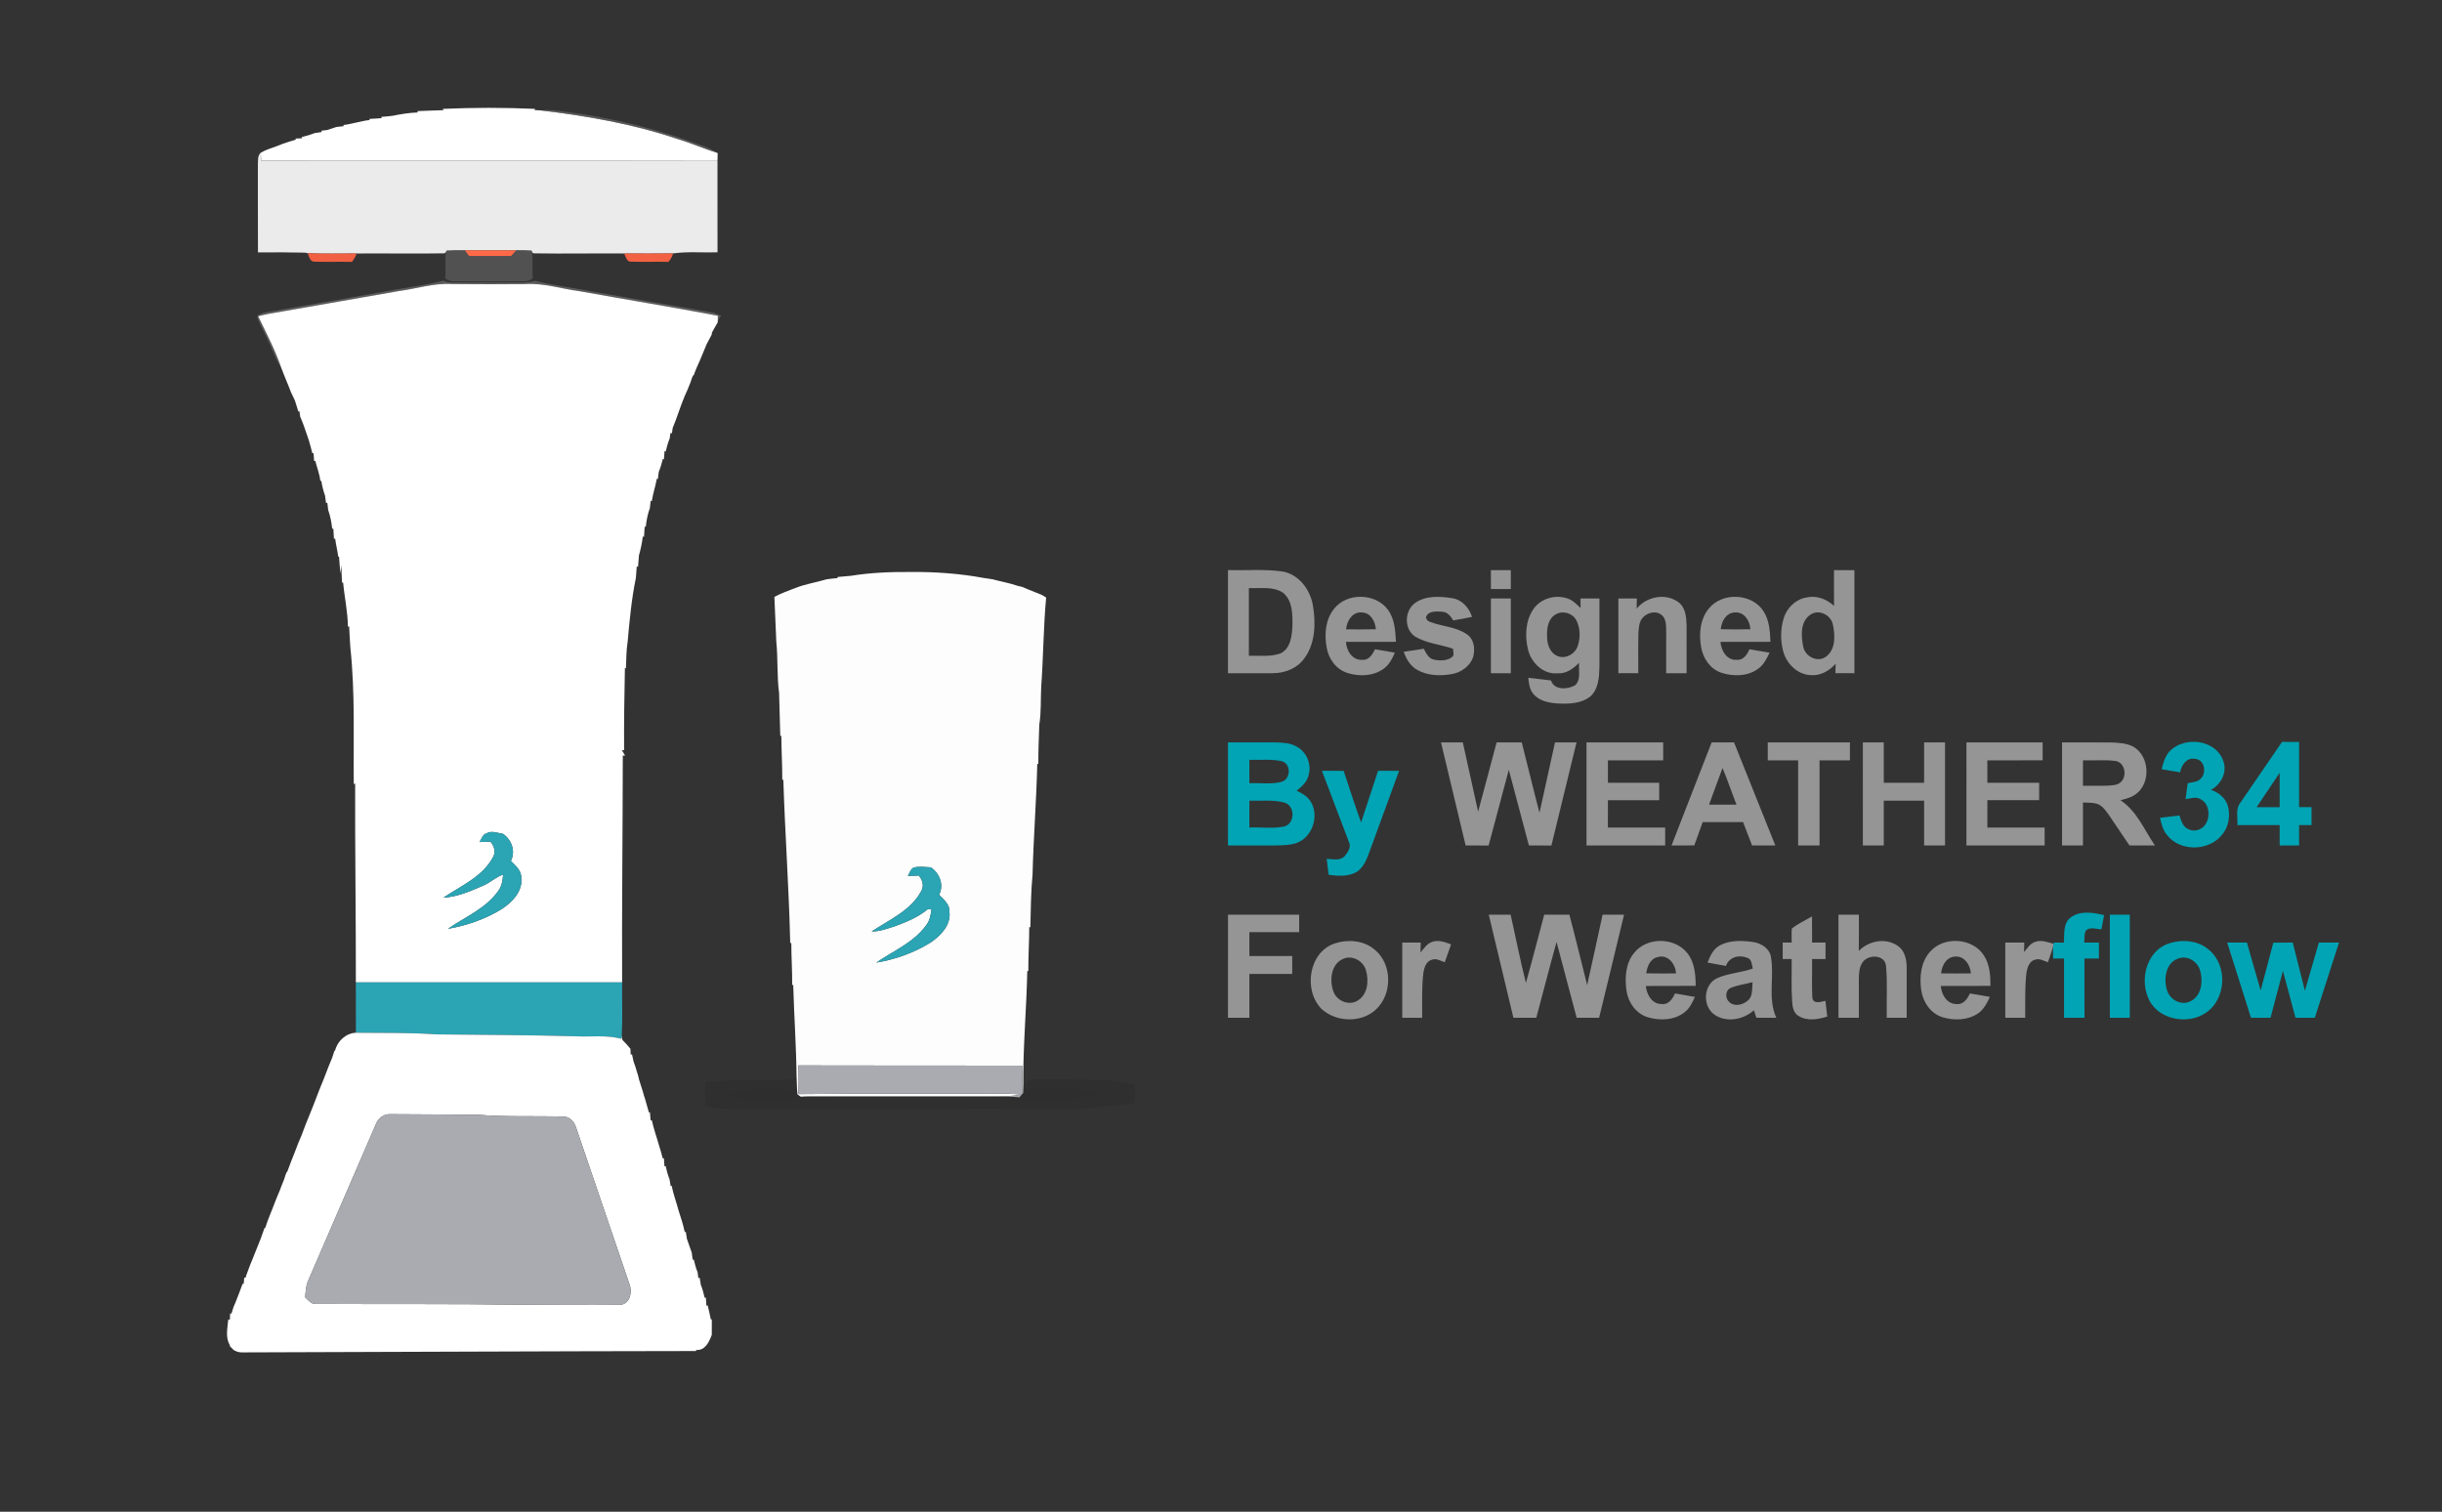 <?xml version="1.0" encoding="UTF-8" ?>
<!DOCTYPE svg PUBLIC "-//W3C//DTD SVG 1.1//EN" "http://www.w3.org/Graphics/SVG/1.1/DTD/svg11.dtd">
<svg id="weather34 weatherflow" width="1226pt" height="759pt" viewBox="0 0 1226 759" version="1.1" xmlns="http://www.w3.org/2000/svg">
<rect x="0" y="0" width="1226" height="759" fill="#333333" stroke="none"/>
<path fill="#ffffff" opacity="1.00" d=" M 209.60 55.78 C 213.97 55.69 218.33 55.38 222.70 55.31 L 222.31 54.66 C 237.76 53.98 253.23 53.97 268.67 54.67 L 268.30 55.25 C 269.14 55.30 270.81 55.40 271.64 55.45 C 294.79 58.22 317.89 62.25 340.02 69.73 C 346.90 71.76 353.45 74.72 360.30 76.83 C 360.26 78.14 360.23 79.46 360.21 80.79 C 283.85 80.62 207.48 80.83 131.12 80.68 C 131.04 79.34 130.97 78.01 130.92 76.67 C 133.50 75.18 136.38 74.31 139.17 73.30 C 140.17 72.91 141.18 72.52 142.19 72.11 C 144.25 71.36 146.36 70.79 148.46 70.15 L 148.43 69.55 C 149.21 69.53 150.78 69.47 151.56 69.45 L 151.44 68.83 C 153.65 68.29 155.84 67.67 157.95 66.82 C 159.15 66.63 160.35 66.45 161.56 66.29 L 161.31 65.62 C 162.03 65.54 163.46 65.38 164.18 65.30 C 165.73 64.76 167.30 64.29 168.85 63.76 C 170.08 63.61 171.31 63.48 172.55 63.35 L 172.40 62.77 C 176.84 62.26 181.08 60.76 185.52 60.27 L 185.48 59.71 C 187.54 59.60 189.58 59.44 191.64 59.33 L 191.38 58.69 C 193.29 58.55 195.21 58.38 197.12 58.14 C 201.27 57.26 205.49 56.62 209.74 56.46 L 209.60 55.78 Z" />
<path fill="#7f7f7f" opacity="0.50" d=" M 271.64 55.45 C 275.77 54.92 279.90 55.47 283.97 56.13 C 308.04 59.19 331.72 65.18 354.39 73.80 C 356.45 74.61 358.46 75.58 360.30 76.83 C 353.45 74.72 346.90 71.76 340.02 69.73 C 317.89 62.25 294.79 58.22 271.64 55.45 Z" />
<path fill="#ebebeb" opacity="1.00" d=" M 129.47 82.97 C 129.60 80.82 129.15 78.29 130.92 76.67 C 130.97 78.01 131.04 79.34 131.12 80.68 C 207.48 80.83 283.85 80.62 360.21 80.79 C 360.25 96.08 360.22 111.38 360.22 126.68 C 352.78 126.91 345.26 126.22 337.88 127.23 L 337.87 127.23 C 329.70 127.32 321.52 127.32 313.34 127.26 C 298.19 127.14 283.03 127.46 267.88 127.19 L 267.19 126.74 L 266.82 125.88 C 264.29 125.75 261.76 125.71 259.22 125.71 C 250.61 125.75 242.00 125.75 233.38 125.72 C 230.31 125.70 227.24 125.72 224.18 125.89 L 223.81 126.74 L 223.12 127.19 C 208.43 127.45 193.73 127.14 179.04 127.27 C 170.85 127.23 162.65 127.51 154.48 127.13 C 154.13 127.06 153.45 126.92 153.11 126.85 C 145.24 126.68 137.37 126.65 129.51 126.73 C 129.44 112.14 129.50 97.56 129.47 82.97 Z" />
<path fill="#515151" opacity="1.00" d=" M 224.18 125.89 C 227.24 125.72 230.31 125.70 233.38 125.72 C 234.09 126.64 234.79 127.58 235.50 128.51 C 242.53 128.56 249.56 128.56 256.60 128.52 C 257.47 127.58 258.34 126.65 259.22 125.71 C 261.76 125.71 264.29 125.75 266.82 125.88 L 267.19 126.74 C 267.65 131.08 267.13 135.46 267.50 139.81 C 266.15 140.65 264.68 141.39 263.04 141.25 C 251.35 141.34 239.65 141.28 227.96 141.26 C 226.31 141.40 224.85 140.66 223.51 139.81 C 223.89 135.46 223.37 131.08 223.81 126.74 L 224.18 125.89 Z" />
<path fill="#ff6948" opacity="1.00" d=" M 233.38 125.72 C 242.00 125.75 250.61 125.75 259.22 125.71 C 258.34 126.65 257.47 127.58 256.60 128.52 C 249.56 128.56 242.53 128.56 235.50 128.51 C 234.79 127.58 234.09 126.64 233.38 125.72 Z" />
<path fill="#f16042" opacity="1.00" d=" M 154.48 127.13 C 162.65 127.51 170.85 127.23 179.04 127.27 C 178.54 128.82 177.70 130.21 176.70 131.49 C 170.44 131.33 164.19 131.58 157.94 131.39 C 155.61 131.51 155.17 128.76 154.48 127.13 Z" />
<path fill="#f26142" opacity="1.00" d=" M 313.34 127.26 C 321.52 127.32 329.70 127.32 337.87 127.23 C 337.60 128.88 336.64 130.23 335.61 131.49 C 329.35 131.32 323.09 131.59 316.83 131.38 C 314.53 131.55 314.21 128.77 313.34 127.26 Z" />
<path fill="#848484" opacity="0.52" d=" M 199.94 145.19 C 207.48 143.87 215.09 142.82 222.53 140.97 C 223.97 141.45 225.43 141.91 226.98 141.84 C 236.65 141.86 246.33 141.79 256.00 141.83 C 260.15 141.80 264.39 142.22 268.43 141.03 C 278.56 143.42 288.92 144.67 299.12 146.68 C 318.69 150.08 338.25 153.58 357.83 156.92 C 359.30 157.30 360.67 157.98 362.07 158.58 C 361.24 159.46 360.67 160.47 360.35 161.63 C 360.36 160.85 360.38 159.30 360.39 158.53 C 337.25 154.15 313.99 150.36 290.81 146.18 C 281.87 145.02 273.11 142.08 264.02 142.62 C 251.67 142.73 239.32 142.74 226.97 142.61 C 217.88 142.02 209.13 144.98 200.20 146.14 C 180.74 149.61 161.24 152.90 141.77 156.37 C 137.68 156.98 133.61 157.72 129.61 158.78 C 133.73 167.38 138.25 175.85 141.31 184.92 C 138.84 181.39 137.56 177.26 135.72 173.41 C 133.71 168.82 131.28 164.42 129.30 159.82 C 128.70 157.83 131.28 157.48 132.62 156.96 C 155.06 153.02 177.52 149.22 199.94 145.19 Z" />
<path fill="#ffffff" opacity="1.00" d=" M 200.20 146.14 C 209.13 144.98 217.88 142.02 226.97 142.61 C 239.32 142.74 251.67 142.73 264.02 142.62 C 273.11 142.08 281.87 145.02 290.81 146.18 C 313.99 150.36 337.25 154.15 360.39 158.53 C 360.38 159.30 360.36 160.85 360.35 161.63 L 360.34 161.84 C 359.30 163.52 358.40 165.27 357.42 166.99 C 357.40 167.24 357.34 167.74 357.31 167.99 C 356.42 169.60 355.63 171.27 354.74 172.88 C 353.65 175.65 352.43 178.36 351.31 181.12 C 350.21 183.52 349.13 185.94 348.27 188.45 L 347.95 188.49 C 347.43 189.60 347.01 190.75 346.68 191.93 C 345.79 194.30 344.77 196.63 343.71 198.94 C 341.50 204.16 339.94 209.63 337.72 214.85 C 337.63 215.51 337.44 216.84 337.34 217.51 L 336.57 217.45 C 336.48 218.13 336.30 219.48 336.21 220.16 C 335.34 222.25 334.74 224.43 334.22 226.64 L 333.64 226.44 C 333.53 227.79 333.42 229.15 333.33 230.51 L 332.76 230.50 C 332.22 232.67 331.60 234.82 330.73 236.89 C 330.56 238.09 330.41 239.30 330.28 240.52 L 329.75 240.36 C 329.10 244.16 327.80 247.80 327.24 251.62 L 326.68 251.43 C 326.55 252.66 326.41 253.89 326.26 255.11 C 325.15 258.11 324.56 261.27 324.21 264.45 L 323.65 264.44 C 323.55 266.14 323.42 267.84 323.33 269.55 L 322.71 269.35 C 322.37 272.57 321.65 275.74 320.78 278.85 C 320.60 280.76 320.44 282.68 320.33 284.59 L 319.68 284.37 C 319.57 286.30 319.42 288.23 319.25 290.16 C 317.07 300.67 316.08 311.41 315.12 322.09 C 314.40 326.50 314.47 330.99 314.25 335.45 L 313.73 335.50 C 313.43 349.22 313.25 362.93 313.33 376.65 L 312.22 376.62 C 312.62 377.31 313.41 378.71 313.81 379.40 L 312.67 379.34 C 312.64 417.31 312.17 455.28 312.33 493.25 C 267.77 493.27 223.21 493.25 178.66 493.26 C 178.70 459.95 178.20 426.64 178.30 393.34 L 177.61 393.74 C 177.38 370.85 178.34 347.87 175.89 325.09 C 175.61 321.55 175.49 318.01 175.29 314.47 L 174.66 314.63 C 174.60 307.18 172.93 299.88 172.27 292.48 L 171.72 292.53 C 171.55 289.55 171.40 286.57 171.45 283.59 C 171.27 285.03 171.11 286.46 170.93 287.91 C 170.64 285.12 170.39 282.33 170.23 279.54 L 169.81 279.44 C 169.44 276.40 168.62 273.44 168.27 270.40 L 167.66 270.54 C 167.57 268.85 167.45 267.16 167.36 265.47 C 167.22 265.46 166.92 265.44 166.78 265.43 C 166.42 262.25 165.85 259.08 164.76 256.07 C 164.60 254.84 164.46 253.61 164.34 252.38 L 163.68 252.57 C 163.53 251.34 163.37 250.11 163.20 248.89 C 162.32 246.44 161.70 243.90 161.29 241.33 L 160.82 241.54 C 160.50 238.06 159.14 234.83 158.31 231.46 L 157.70 231.44 C 157.60 230.10 157.50 228.75 157.41 227.42 L 156.82 227.62 C 156.28 225.42 155.68 223.25 155.06 221.08 C 154.27 218.76 153.49 216.43 152.66 214.13 C 152.04 212.46 151.43 210.78 150.70 209.15 C 150.60 208.49 150.42 207.15 150.33 206.48 L 149.79 206.62 C 149.23 204.76 148.62 202.92 148.05 201.06 C 147.39 199.67 146.70 198.29 146.06 196.88 C 145.32 194.96 144.60 193.03 143.77 191.14 C 142.97 189.06 142.04 187.02 141.31 184.92 C 138.25 175.85 133.73 167.38 129.61 158.78 C 133.61 157.72 137.68 156.98 141.77 156.37 C 161.24 152.90 180.74 149.61 200.20 146.14 M 244.40 418.33 C 242.33 418.90 241.74 421.10 240.79 422.76 C 242.62 422.72 244.45 422.67 246.28 422.60 C 248.18 424.90 249.10 427.90 247.38 430.63 C 242.04 440.32 231.37 444.79 222.62 450.69 C 229.59 450.33 236.13 447.45 242.45 444.70 C 246.07 443.26 248.86 440.30 252.59 439.13 C 252.40 442.17 251.81 445.34 249.83 447.76 C 243.52 456.35 233.38 460.45 224.88 466.33 C 234.49 464.71 243.87 461.39 252.17 456.25 C 257.21 452.81 262.47 447.54 261.69 440.89 C 261.95 437.15 258.83 434.66 256.49 432.26 C 258.94 427.37 256.90 421.62 252.52 418.65 C 249.86 418.28 246.98 416.93 244.40 418.33 Z" />
<path fill="#959595" opacity="1.00" d=" M 616.50 286.24 C 625.46 286.46 634.48 285.71 643.40 286.86 C 651.82 288.02 657.72 295.85 659.12 303.84 C 660.64 312.84 660.45 323.07 654.75 330.67 C 651.20 335.62 644.99 337.99 639.04 338.00 C 631.52 338.03 624.01 337.98 616.50 338.00 C 616.50 320.75 616.50 303.49 616.50 286.24 M 627.00 295.24 C 626.99 306.58 627.00 317.91 627.00 329.24 C 632.30 329.06 637.86 329.92 642.94 328.03 C 648.02 325.53 648.64 319.10 648.86 314.10 C 648.94 308.45 648.97 301.66 644.25 297.68 C 639.24 294.22 632.72 295.57 627.00 295.24 Z" />
<path fill="#959595" opacity="1.00" d=" M 748.50 286.25 C 751.83 286.25 755.16 286.25 758.50 286.25 C 758.49 289.41 758.49 292.58 758.50 295.75 C 755.16 295.75 751.83 295.75 748.50 295.75 C 748.50 292.58 748.50 289.41 748.50 286.25 Z" />
<path fill="#959595" opacity="1.00" d=" M 920.75 286.25 C 924.16 286.25 927.58 286.25 931.00 286.25 C 931.00 303.50 931.00 320.75 931.00 338.00 C 927.82 338.00 924.64 338.00 921.47 337.99 C 921.49 336.40 921.52 334.82 921.59 333.23 C 918.45 336.83 913.87 339.42 908.98 338.97 C 902.52 338.67 897.13 333.44 895.37 327.43 C 893.79 321.88 893.85 315.87 895.51 310.35 C 897.09 305.18 901.55 300.87 906.95 299.97 C 912.00 298.82 917.08 300.79 920.78 304.22 C 920.72 298.23 920.76 292.24 920.75 286.25 M 909.34 308.34 C 903.69 311.69 904.18 319.33 905.35 324.89 C 906.39 329.66 912.42 332.75 916.62 329.78 C 921.60 326.23 921.40 319.13 920.23 313.77 C 919.41 309.01 913.66 305.84 909.34 308.34 Z" />
<path fill="#fdfdfd" opacity="1.00" d=" M 427.09 289.11 C 436.96 287.52 446.99 287.10 456.99 287.18 C 469.36 287.06 481.77 287.94 493.94 290.19 C 495.33 290.40 496.74 290.60 498.15 290.81 C 502.38 291.96 506.74 292.68 510.90 294.13 C 511.47 294.26 512.60 294.53 513.16 294.66 C 514.16 295.09 515.17 295.52 516.19 295.93 C 518.49 296.82 520.77 297.74 523.05 298.69 C 523.59 299.01 524.68 299.67 525.22 300.00 C 523.83 314.94 523.82 329.99 522.73 344.97 C 522.40 351.25 522.80 357.60 521.77 363.83 C 521.55 370.39 521.27 376.95 521.29 383.52 L 520.76 383.54 C 520.32 402.13 518.85 420.68 518.38 439.28 C 517.53 448.00 517.53 456.76 517.29 465.51 L 516.73 465.50 C 516.73 472.85 516.22 480.18 516.28 487.52 L 515.75 487.51 C 515.34 506.66 513.57 525.77 513.72 544.94 C 513.70 546.23 513.66 547.52 513.60 548.81 L 513.21 549.29 C 513.32 544.53 513.28 539.77 513.17 535.02 C 475.68 534.96 438.20 535.06 400.72 534.93 C 400.60 539.72 400.60 544.52 400.87 549.32 C 430.25 549.02 459.64 549.18 489.03 549.12 C 496.90 549.28 504.80 548.76 512.65 549.54 C 508.16 550.51 503.58 550.42 499.03 550.29 C 472.01 550.30 445.00 550.29 417.99 550.28 C 412.70 550.20 407.41 550.19 402.14 550.62 L 402.02 550.63 L 400.38 549.49 C 400.06 546.70 400.06 543.89 399.93 541.09 C 399.76 525.55 398.66 510.06 398.24 494.53 L 397.71 494.54 C 397.78 487.51 397.28 480.50 397.28 473.48 L 396.73 473.45 C 396.10 446.11 394.13 418.83 393.27 391.49 L 392.74 391.49 C 392.78 384.14 392.31 376.81 392.27 369.47 L 391.74 369.49 C 391.58 362.28 391.36 355.08 391.14 347.88 C 389.99 339.29 390.62 330.57 389.73 321.96 C 389.48 314.52 389.04 307.10 388.78 299.67 C 392.08 297.93 395.59 296.64 399.07 295.31 C 404.19 293.24 409.69 292.45 414.96 290.86 C 416.79 290.60 418.63 290.40 420.48 290.24 L 420.49 289.69 C 422.69 289.54 424.89 289.35 427.09 289.11 M 458.79 435.56 C 457.11 436.32 456.70 438.32 455.78 439.75 C 457.61 439.72 459.45 439.66 461.29 439.60 C 463.17 441.89 464.11 444.86 462.41 447.58 C 457.09 457.30 446.40 461.81 437.61 467.68 C 441.83 467.65 445.83 466.18 449.77 464.85 C 455.43 462.79 461.08 460.38 465.76 456.50 C 466.23 456.52 467.18 456.57 467.65 456.60 C 467.27 459.46 466.75 462.45 464.85 464.75 C 458.55 473.31 448.45 477.45 439.95 483.29 C 449.54 481.70 458.89 478.37 467.16 473.25 C 472.19 469.82 477.43 464.56 476.68 457.94 C 476.94 454.18 473.84 451.67 471.48 449.25 C 474.01 444.26 471.76 438.47 467.32 435.47 C 464.48 435.32 461.59 434.90 458.79 435.56 Z" />
<path fill="#959595" opacity="1.00" d=" M 669.72 305.72 C 676.15 297.36 690.69 297.69 696.84 306.20 C 700.23 310.81 700.50 316.75 700.84 322.24 C 692.48 322.27 684.12 322.22 675.76 322.27 C 675.90 326.73 679.04 331.62 683.99 331.29 C 687.26 331.56 689.08 328.52 690.31 325.99 C 693.63 326.58 696.96 327.11 700.29 327.67 C 698.98 330.68 697.44 333.77 694.70 335.73 C 689.48 339.55 682.31 339.78 676.33 337.83 C 670.75 336.05 666.96 330.71 666.04 325.07 C 664.83 318.54 665.41 311.06 669.72 305.72 M 675.81 315.99 C 680.79 315.99 685.78 316.05 690.76 315.94 C 690.41 312.14 688.33 307.80 684.02 307.53 C 679.14 306.84 676.10 311.71 675.81 315.99 Z" />
<path fill="#959595" opacity="1.00" d=" M 710.57 302.65 C 715.91 298.94 722.96 299.37 729.09 300.33 C 734.03 301.08 737.55 305.16 739.03 309.73 C 735.89 310.39 732.74 310.96 729.59 311.49 C 728.37 309.41 726.70 307.28 724.08 307.14 C 721.25 306.92 716.87 306.58 715.87 310.02 C 716.17 311.12 716.85 311.86 717.93 312.23 C 724.01 314.60 731.00 314.66 736.49 318.49 C 740.16 320.95 740.66 325.97 739.58 329.92 C 737.99 334.51 733.56 337.63 728.89 338.44 C 723.14 339.47 716.82 339.30 711.61 336.40 C 708.12 334.48 706.00 330.93 704.76 327.25 C 708.10 326.74 711.46 326.24 714.81 325.72 C 715.98 327.96 717.22 330.71 720.01 331.21 C 722.97 331.78 726.49 331.86 728.98 329.89 C 730.35 328.87 729.46 327.09 729.46 325.69 C 723.17 323.55 716.26 323.06 710.47 319.62 C 704.74 315.82 705.05 306.50 710.57 302.65 Z" />
<path fill="#959595" opacity="1.00" d=" M 769.75 305.94 C 773.58 300.21 781.57 298.16 787.83 300.81 C 790.08 301.79 791.76 303.64 793.53 305.29 C 793.51 303.69 793.49 302.09 793.49 300.50 C 796.65 300.50 799.83 300.50 803.00 300.50 C 802.99 311.99 803.01 323.48 802.99 334.97 C 802.85 340.03 802.53 345.87 798.55 349.56 C 794.00 353.31 787.71 353.46 782.10 353.20 C 777.65 352.91 772.63 351.98 769.72 348.26 C 767.82 346.06 767.64 343.05 767.25 340.32 C 771.06 340.70 774.87 341.20 778.68 341.63 C 780.29 346.67 787.05 346.21 790.80 344.05 C 793.91 341.17 792.38 336.46 792.80 332.73 C 789.97 335.67 786.34 338.35 782.03 338.04 C 774.79 338.74 768.66 332.70 767.10 325.99 C 765.53 319.36 765.84 311.74 769.75 305.94 M 781.34 308.31 C 777.43 310.23 776.55 315.02 776.71 318.97 C 776.56 322.89 777.81 327.46 781.66 329.26 C 785.77 331.24 790.87 328.39 792.15 324.19 C 793.44 320.13 793.42 315.44 791.48 311.59 C 789.72 308.00 784.87 306.37 781.34 308.31 Z" />
<path fill="#959595" opacity="1.00" d=" M 812.50 300.49 C 815.59 300.50 818.68 300.50 821.78 300.50 C 821.74 302.19 821.70 303.88 821.68 305.58 C 826.59 299.54 836.09 297.59 842.55 302.27 C 846.23 304.89 846.62 309.76 846.74 313.91 C 846.79 321.94 846.73 329.97 846.75 338.00 C 843.33 338.00 839.91 338.00 836.50 338.00 C 836.49 330.66 836.51 323.32 836.51 315.98 C 836.40 313.47 836.37 310.48 834.22 308.79 C 831.51 306.44 827.21 307.50 824.92 309.91 C 822.77 312.06 822.77 315.29 822.55 318.11 C 822.40 324.73 822.54 331.37 822.50 337.99 C 819.16 338.00 815.83 338.00 812.50 338.00 C 812.50 325.50 812.50 313.00 812.50 300.49 Z" />
<path fill="#959595" opacity="1.00" d=" M 858.23 305.16 C 865.04 297.20 879.50 297.94 885.28 306.76 C 888.31 311.30 888.62 316.95 888.85 322.24 C 880.48 322.27 872.12 322.22 863.76 322.27 C 864.07 326.66 866.97 331.64 871.97 331.29 C 875.26 331.56 877.16 328.62 878.29 325.99 C 881.65 326.58 885.02 327.12 888.40 327.69 C 887.00 330.65 885.48 333.75 882.75 335.71 C 877.52 339.63 870.27 339.74 864.26 337.79 C 858.72 335.99 855.06 330.67 854.08 325.10 C 852.81 318.33 853.52 310.53 858.23 305.16 M 863.91 315.91 C 868.85 316.05 873.81 316.04 878.76 315.93 C 878.60 311.74 875.67 307.10 870.99 307.50 C 866.58 307.62 864.24 312.01 863.91 315.91 Z" />
<path fill="#959595" opacity="1.00" d=" M 748.50 300.50 C 751.83 300.50 755.16 300.50 758.50 300.50 C 758.50 313.00 758.50 325.50 758.50 338.00 C 755.16 338.00 751.83 338.00 748.50 338.00 C 748.50 325.50 748.50 313.00 748.50 300.50 Z" />
<path fill="#00a4b4" opacity="1.00" d=" M 616.50 424.50 C 616.50 407.25 616.49 390.00 616.50 372.75 C 624.34 372.76 632.19 372.74 640.03 372.74 C 643.74 372.88 647.73 372.86 651.01 374.87 C 655.92 377.49 658.58 383.64 657.01 389.01 C 656.35 392.48 653.62 394.93 650.96 396.99 C 653.58 398.21 656.22 399.70 657.86 402.19 C 662.63 409.38 658.90 420.64 650.62 423.35 C 647.19 424.45 643.52 424.38 639.96 424.50 C 632.14 424.51 624.32 424.49 616.50 424.50 M 627.25 381.50 C 627.25 385.42 627.25 389.33 627.25 393.24 C 632.64 392.99 638.20 393.91 643.48 392.52 C 647.98 391.10 648.30 383.87 643.82 382.25 C 638.40 380.97 632.76 381.68 627.25 381.50 M 627.25 402.01 C 627.25 406.50 627.25 411.00 627.25 415.50 C 633.13 415.18 639.15 416.20 644.93 414.92 C 650.24 413.29 650.21 404.67 644.96 402.99 C 639.22 401.40 633.13 402.19 627.25 402.01 Z" />
<path fill="#959595" opacity="1.00" d=" M 723.45 372.75 C 727.10 372.75 730.75 372.75 734.40 372.74 C 737.02 384.33 739.48 395.94 742.08 407.53 C 745.24 395.95 748.25 384.33 751.37 372.74 C 755.58 372.75 759.79 372.75 764.00 372.75 C 766.99 384.52 769.81 396.33 772.90 408.08 C 775.54 396.31 778.09 384.53 780.68 372.75 C 784.28 372.75 787.89 372.75 791.49 372.75 C 787.25 389.99 783.13 407.27 778.88 424.51 C 775.11 424.49 771.34 424.49 767.58 424.50 C 764.26 411.82 760.85 399.17 757.49 386.50 C 754.07 399.16 750.75 411.84 747.37 424.51 C 743.51 424.49 739.66 424.50 735.82 424.50 C 731.71 407.25 727.60 389.99 723.45 372.75 Z" />
<path fill="#959595" opacity="1.00" d=" M 796.50 372.75 C 809.33 372.75 822.17 372.75 835.00 372.75 C 834.99 375.75 834.99 378.75 835.00 381.76 C 825.74 381.75 816.49 381.75 807.25 381.75 C 807.25 385.50 807.25 389.25 807.25 393.00 C 815.83 393.00 824.41 393.00 833.00 393.00 C 832.99 395.92 832.99 398.83 833.00 401.76 C 824.41 401.75 815.83 401.75 807.25 401.76 C 807.25 406.33 807.25 410.91 807.24 415.49 C 816.83 415.50 826.41 415.50 835.99 415.50 C 835.99 418.49 835.99 421.49 836.00 424.50 C 822.83 424.50 809.67 424.50 796.50 424.50 C 796.50 407.25 796.50 390.00 796.50 372.75 Z" />
<path fill="#959595" opacity="1.00" d=" M 859.32 372.75 C 863.06 372.75 866.81 372.76 870.56 372.72 C 877.52 389.97 884.38 407.25 891.30 424.50 C 887.41 424.50 883.51 424.49 879.63 424.50 C 878.15 420.57 876.64 416.65 875.10 412.75 C 868.34 412.75 861.59 412.75 854.83 412.75 C 853.39 416.64 851.99 420.54 850.62 424.46 C 846.80 424.51 842.99 424.50 839.18 424.50 C 845.88 407.25 852.63 390.01 859.32 372.75 M 864.80 385.60 C 862.47 391.71 860.30 397.87 858.03 404.00 C 862.61 404.00 867.20 404.00 871.80 404.00 C 869.40 397.89 867.34 391.65 864.80 385.60 Z" />
<path fill="#959595" opacity="1.00" d=" M 887.50 381.75 C 887.49 378.75 887.49 375.75 887.51 372.75 C 901.25 372.75 915.00 372.75 928.76 372.75 C 928.74 375.75 928.74 378.75 928.75 381.75 C 923.66 381.75 918.58 381.75 913.50 381.75 C 913.49 396.00 913.50 410.25 913.50 424.50 C 909.91 424.50 906.33 424.50 902.75 424.50 C 902.75 410.25 902.74 396.00 902.75 381.76 C 897.66 381.75 892.58 381.75 887.50 381.75 Z" />
<path fill="#959595" opacity="1.00" d=" M 935.25 372.75 C 938.74 372.75 942.24 372.75 945.75 372.75 C 945.75 379.50 945.75 386.25 945.75 393.00 C 952.50 393.00 959.25 393.00 966.00 393.00 C 966.00 386.25 966.00 379.50 966.00 372.75 C 969.49 372.75 972.99 372.75 976.50 372.75 C 976.50 390.00 976.50 407.25 976.50 424.50 C 972.99 424.50 969.49 424.50 966.00 424.50 C 966.00 417.00 966.00 409.50 966.00 402.00 C 959.25 402.00 952.50 402.00 945.75 402.00 C 945.75 409.50 945.76 417.00 945.75 424.50 C 942.24 424.50 938.74 424.50 935.24 424.50 C 935.25 407.25 935.25 390.00 935.25 372.75 Z" />
<path fill="#959595" opacity="1.00" d=" M 987.25 372.75 C 999.99 372.75 1012.74 372.75 1025.50 372.75 C 1025.49 375.74 1025.49 378.74 1025.51 381.74 C 1016.26 381.77 1007.00 381.74 997.75 381.75 C 997.75 385.50 997.75 389.25 997.75 393.00 C 1006.42 393.00 1015.09 392.99 1023.76 393.00 C 1023.74 395.92 1023.74 398.83 1023.75 401.75 C 1015.08 401.75 1006.42 401.75 997.75 401.75 C 997.75 406.33 997.75 410.91 997.75 415.50 C 1007.33 415.50 1016.91 415.50 1026.50 415.50 C 1026.49 418.50 1026.49 421.50 1026.50 424.50 C 1013.41 424.50 1000.33 424.50 987.24 424.50 C 987.25 407.25 987.25 390.00 987.25 372.75 Z" />
<path fill="#959595" opacity="1.00" d=" M 1035.25 372.75 C 1043.51 372.77 1051.78 372.71 1060.05 372.77 C 1063.79 372.96 1067.74 373.10 1071.11 374.94 C 1079.15 379.67 1079.92 392.85 1072.54 398.53 C 1070.25 400.33 1067.36 401.04 1064.61 401.80 C 1072.82 407.18 1076.51 416.69 1081.89 424.50 C 1077.62 424.50 1073.36 424.50 1069.10 424.50 C 1065.78 419.63 1062.48 414.74 1059.21 409.84 C 1057.43 407.37 1055.69 404.46 1052.61 403.50 C 1050.37 402.90 1048.03 403.02 1045.75 402.92 C 1045.75 410.11 1045.75 417.31 1045.75 424.50 C 1042.24 424.50 1038.74 424.50 1035.25 424.50 C 1035.24 407.25 1035.25 390.00 1035.25 372.75 M 1045.75 381.75 C 1045.75 386.00 1045.75 390.25 1045.75 394.50 C 1050.14 394.45 1054.53 394.63 1058.92 394.42 C 1060.88 394.24 1063.11 394.18 1064.66 392.75 C 1068.14 389.71 1066.85 382.68 1061.92 382.03 C 1056.56 381.38 1051.13 381.92 1045.75 381.75 Z" />
<path fill="#00a4b4" opacity="1.00" d=" M 1089.72 376.70 C 1097.32 369.62 1112.31 371.42 1116.09 381.78 C 1118.44 387.52 1115.15 393.79 1109.98 396.59 C 1113.76 397.78 1117.14 400.53 1118.43 404.37 C 1119.88 409.46 1118.95 415.38 1115.34 419.38 C 1108.65 427.52 1094.26 427.59 1087.83 419.11 C 1085.84 416.69 1085.09 413.58 1084.42 410.61 C 1087.67 410.22 1090.93 409.83 1094.19 409.43 C 1095.03 411.84 1095.69 414.71 1098.14 416.03 C 1101.07 417.92 1105.24 416.88 1107.16 414.03 C 1109.81 410.08 1109.30 403.55 1104.75 401.23 C 1102.42 399.84 1099.71 400.93 1097.26 401.20 C 1097.64 398.55 1097.99 395.89 1098.34 393.23 C 1100.58 392.73 1103.24 392.72 1104.92 390.88 C 1107.97 387.93 1106.75 381.29 1102.04 381.00 C 1097.87 380.15 1095.10 384.13 1094.52 387.76 C 1091.40 387.28 1088.31 386.76 1085.22 386.21 C 1086.12 382.82 1087.11 379.22 1089.72 376.70 Z" />
<path fill="#00a4b4" opacity="1.00" d=" M 1124.86 402.90 C 1131.84 392.79 1138.71 382.60 1145.70 372.49 C 1148.54 372.50 1151.39 372.50 1154.25 372.50 C 1154.25 383.42 1154.25 394.33 1154.25 405.24 C 1156.32 405.24 1158.41 405.25 1160.50 405.25 C 1160.49 408.25 1160.49 411.25 1160.50 414.25 C 1158.40 414.24 1156.32 414.25 1154.25 414.25 C 1154.24 417.66 1154.24 421.08 1154.25 424.50 C 1150.99 424.50 1147.74 424.50 1144.50 424.50 C 1144.49 421.08 1144.49 417.67 1144.50 414.25 C 1137.42 414.25 1130.34 414.25 1123.26 414.25 C 1123.55 410.46 1122.16 406.08 1124.86 402.90 M 1144.50 388.02 C 1140.66 393.77 1136.81 399.52 1132.93 405.25 C 1136.78 405.25 1140.63 405.24 1144.50 405.25 C 1144.50 399.50 1144.49 393.76 1144.50 388.02 Z" />
<path fill="#00a4b4" opacity="1.00" d=" M 663.67 387.01 C 667.30 386.99 670.94 386.98 674.59 387.05 C 677.44 395.69 680.23 404.37 683.33 412.93 C 686.24 404.31 688.96 395.63 691.86 387.00 C 695.37 387.00 698.88 386.99 702.39 387.01 C 697.85 399.67 693.13 412.26 688.55 424.89 C 686.81 429.33 685.61 434.50 681.57 437.46 C 677.28 440.26 671.88 439.89 667.04 439.19 C 666.70 436.52 666.41 433.84 666.07 431.18 C 669.02 431.35 672.64 432.31 675.00 429.93 C 676.62 428.04 678.51 425.36 677.24 422.81 C 672.72 410.87 668.16 398.96 663.67 387.01 Z" />
<path fill="#2ba4b4" opacity="1.00" d=" M 244.40 418.33 C 246.98 416.93 249.86 418.28 252.52 418.65 C 256.90 421.62 258.94 427.37 256.49 432.26 C 258.83 434.66 261.95 437.15 261.69 440.89 C 262.47 447.54 257.21 452.81 252.17 456.25 C 243.87 461.39 234.49 464.71 224.88 466.33 C 233.38 460.45 243.52 456.35 249.83 447.76 C 251.81 445.34 252.40 442.17 252.59 439.13 C 248.86 440.30 246.07 443.26 242.45 444.70 C 236.13 447.45 229.59 450.33 222.62 450.69 C 231.37 444.79 242.04 440.32 247.38 430.63 C 249.10 427.90 248.18 424.90 246.28 422.60 C 244.45 422.67 242.62 422.72 240.79 422.76 C 241.74 421.10 242.33 418.90 244.40 418.33 Z" />
<path fill="#2ba4b4" opacity="1.00" d=" M 458.79 435.56 C 461.59 434.90 464.48 435.32 467.32 435.47 C 471.76 438.47 474.01 444.26 471.48 449.25 C 473.84 451.67 476.94 454.18 476.68 457.94 C 477.43 464.56 472.19 469.82 467.16 473.25 C 458.89 478.37 449.54 481.70 439.95 483.29 C 448.45 477.45 458.55 473.31 464.85 464.75 C 466.75 462.45 467.27 459.46 467.65 456.60 C 467.18 456.57 466.23 456.52 465.76 456.50 C 461.08 460.38 455.43 462.79 449.77 464.85 C 445.83 466.18 441.83 467.65 437.61 467.68 C 446.40 461.81 457.09 457.30 462.41 447.58 C 464.11 444.86 463.17 441.89 461.29 439.60 C 459.45 439.66 457.61 439.72 455.78 439.75 C 456.70 438.32 457.11 436.32 458.79 435.56 Z" />
<path fill="#00a4b4" opacity="1.00" d=" M 1039.57 460.63 C 1044.43 457.06 1050.89 458.14 1056.36 459.47 C 1055.89 461.84 1055.46 464.22 1055.01 466.61 C 1052.47 466.51 1049.24 465.16 1047.19 467.25 C 1046.23 469.08 1046.58 471.25 1046.39 473.24 C 1048.83 473.24 1051.29 473.25 1053.75 473.25 C 1053.74 475.91 1053.74 478.58 1053.75 481.25 C 1051.33 481.25 1048.90 481.24 1046.50 481.25 C 1046.50 491.16 1046.49 501.08 1046.51 510.99 C 1043.08 511.00 1039.66 511.00 1036.25 511.00 C 1036.25 501.08 1036.25 491.16 1036.25 481.25 C 1034.40 481.24 1032.57 481.24 1030.76 481.25 C 1030.72 479.26 1030.66 477.26 1030.71 475.28 C 1030.78 474.93 1030.90 474.23 1030.96 473.88 L 1031.08 473.22 C 1032.75 473.22 1034.48 473.25 1036.18 473.27 C 1036.44 469.00 1035.72 463.57 1039.57 460.63 Z" />
<path fill="#959595" opacity="1.00" d=" M 616.52 459.23 C 628.43 459.27 640.34 459.24 652.25 459.24 C 652.24 462.16 652.25 465.08 652.25 468.00 C 643.91 468.00 635.58 467.99 627.25 468.00 C 627.25 472.00 627.25 476.00 627.25 480.00 C 634.41 480.00 641.58 479.99 648.76 480.00 C 648.75 483.00 648.75 486.00 648.76 489.00 C 641.58 489.00 634.41 488.99 627.25 489.00 C 627.25 496.33 627.25 503.67 627.25 511.00 C 623.66 511.00 620.08 511.00 616.50 511.00 C 616.51 493.74 616.47 476.48 616.52 459.23 Z" />
<path fill="#959595" opacity="1.00" d=" M 747.43 459.24 C 751.09 459.25 754.75 459.25 758.42 459.25 C 760.98 470.66 763.21 482.16 766.08 493.49 C 769.30 482.12 772.19 470.66 775.27 459.25 C 779.48 459.25 783.69 459.25 787.90 459.23 C 791.03 470.99 793.85 482.82 796.83 494.61 C 799.41 482.83 802.05 471.05 804.58 459.25 C 808.17 459.24 811.75 459.25 815.35 459.24 C 811.27 476.51 806.97 493.74 802.83 511.00 C 799.07 511.00 795.31 511.00 791.56 510.99 C 788.24 498.29 784.76 485.64 781.47 472.94 C 777.94 485.59 774.70 498.32 771.29 511.00 C 767.46 511.00 763.63 511.00 759.80 511.00 C 755.65 493.75 751.56 476.49 747.43 459.24 Z" />
<path fill="#00a4b4" opacity="1.00" d=" M 1059.25 459.25 C 1062.57 459.25 1065.91 459.25 1069.25 459.25 C 1069.25 476.50 1069.25 493.75 1069.25 511.00 C 1065.91 511.00 1062.57 511.00 1059.25 511.00 C 1059.25 493.75 1059.25 476.50 1059.25 459.25 Z" />
<path fill="#959595" opacity="1.00" d=" M 899.58 466.23 C 902.64 463.73 906.34 462.13 909.72 460.08 C 909.77 464.47 909.74 468.85 909.75 473.24 C 911.99 473.24 914.25 473.24 916.50 473.25 C 916.49 476.00 916.49 478.75 916.50 481.50 C 914.24 481.50 911.99 481.49 909.75 481.50 C 909.86 487.95 909.54 494.42 909.88 500.86 C 910.25 504.34 914.20 503.01 916.46 502.49 C 916.77 505.12 917.07 507.75 917.36 510.39 C 912.77 511.84 907.31 512.79 902.99 510.10 C 900.48 508.68 899.91 505.58 899.74 502.96 C 899.24 495.82 899.61 488.65 899.50 481.50 C 897.99 481.49 896.49 481.50 895.01 481.51 C 894.99 478.75 894.99 475.99 895.00 473.25 C 896.49 473.24 897.99 473.24 899.50 473.25 C 899.49 470.91 899.38 468.56 899.58 466.23 Z" />
<path fill="#959595" opacity="1.00" d=" M 923.00 459.25 C 926.41 459.24 929.83 459.24 933.25 459.25 C 933.23 465.32 933.30 471.38 933.20 477.45 C 938.40 472.02 947.59 470.55 953.59 475.51 C 956.51 478.09 957.24 482.20 957.25 485.92 C 957.26 494.28 957.24 502.64 957.25 511.00 C 953.91 511.00 950.57 511.00 947.24 511.00 C 947.05 502.31 947.68 493.58 946.86 484.92 C 946.29 479.18 937.96 479.05 935.14 483.11 C 933.34 485.69 933.23 488.97 933.23 492.00 C 933.25 498.33 933.25 504.67 933.25 511.00 C 929.83 511.00 926.41 511.00 923.00 511.00 C 923.00 493.75 923.00 476.50 923.00 459.25 Z" />
<path fill="#959595" opacity="1.00" d=" M 670.46 473.57 C 676.97 471.50 684.80 472.20 690.12 476.77 C 699.05 483.98 699.14 499.13 690.80 506.83 C 683.42 513.73 670.81 513.26 663.46 506.56 C 654.16 497.08 657.03 477.70 670.46 473.57 M 674.31 481.43 C 668.24 484.00 667.44 492.04 669.35 497.57 C 670.90 502.41 677.03 505.16 681.51 502.43 C 686.71 499.40 687.36 492.28 685.72 487.03 C 684.39 482.39 678.83 479.36 674.31 481.43 Z" />
<path fill="#959595" opacity="1.00" d=" M 713.18 478.24 C 714.87 476.18 716.43 473.69 719.11 472.86 C 722.27 471.75 725.53 473.08 728.51 474.13 C 727.49 477.13 726.43 480.11 725.36 483.09 C 723.30 482.50 721.20 481.04 719.01 481.83 C 716.14 482.45 715.09 485.55 714.65 488.10 C 713.68 495.69 714.08 503.37 714.00 511.00 C 710.66 511.00 707.33 511.00 704.00 511.00 C 704.00 498.42 704.00 485.83 704.00 473.25 C 707.09 473.24 710.18 473.24 713.27 473.25 C 713.24 474.91 713.21 476.57 713.18 478.24 Z" />
<path fill="#959595" opacity="1.00" d=" M 820.43 478.42 C 826.86 470.25 841.00 470.50 847.27 478.73 C 850.80 483.34 851.29 489.39 851.31 494.99 C 842.97 495.03 834.62 494.95 826.28 495.04 C 826.72 499.22 829.21 504.00 833.97 504.09 C 837.50 504.67 839.73 501.61 840.92 498.78 C 844.26 499.32 847.60 499.91 850.94 500.53 C 849.66 503.20 848.42 506.04 846.07 507.96 C 840.94 512.30 833.47 512.59 827.27 510.74 C 821.44 508.99 817.51 503.43 816.60 497.58 C 815.66 491.07 816.04 483.69 820.43 478.42 M 832.35 480.51 C 828.48 481.25 826.98 485.24 826.48 488.69 C 831.46 488.79 836.44 488.75 841.43 488.74 C 841.29 484.15 837.37 479.01 832.35 480.51 Z" />
<path fill="#959595" opacity="1.00" d=" M 863.53 474.60 C 868.57 471.99 874.56 472.18 880.04 472.95 C 884.10 473.51 888.43 476.15 889.12 480.50 C 890.88 490.58 887.37 501.37 891.80 511.01 C 888.47 510.99 885.14 510.99 881.81 511.00 C 881.37 509.74 880.93 508.48 880.53 507.23 C 875.25 512.02 866.66 513.61 860.62 509.35 C 854.55 505.03 855.19 494.18 862.15 491.08 C 867.82 488.59 874.16 488.38 879.97 486.27 C 879.47 484.32 879.51 481.49 877.12 480.86 C 873.06 479.23 867.98 480.54 866.51 484.97 C 863.42 484.44 860.34 483.89 857.27 483.30 C 858.55 479.94 860.18 476.35 863.53 474.60 M 869.12 495.92 C 866.25 496.94 865.91 500.99 868.01 502.93 C 870.73 505.78 875.44 504.47 877.94 501.96 C 880.11 499.57 879.55 496.09 879.87 493.14 C 876.29 494.08 872.56 494.52 869.12 495.92 Z" />
<path fill="#959595" opacity="1.00" d=" M 968.92 477.91 C 975.83 469.82 990.67 470.79 996.19 480.00 C 998.96 484.46 999.34 489.87 999.30 494.99 C 990.99 495.03 982.68 494.96 974.37 495.03 C 974.70 499.21 977.28 503.96 981.97 504.09 C 985.47 504.66 987.75 501.64 988.94 498.79 C 992.30 499.33 995.66 499.89 999.03 500.52 C 997.54 503.66 995.91 506.96 992.90 508.91 C 987.76 512.31 981.02 512.46 975.27 510.73 C 969.30 508.94 965.39 503.09 964.55 497.12 C 963.63 490.54 964.31 483.08 968.92 477.91 M 974.52 488.71 C 979.50 488.77 984.49 488.77 989.48 488.71 C 989.20 484.35 986.03 479.61 981.16 480.31 C 976.94 480.77 974.91 484.93 974.52 488.71 Z" />
<path fill="#959595" opacity="1.00" d=" M 1016.17 478.02 C 1017.81 476.00 1019.34 473.55 1022.01 472.81 C 1025.02 471.85 1028.08 473.03 1030.96 473.88 C 1030.90 474.23 1030.78 474.93 1030.71 475.28 C 1030.02 477.94 1029.03 480.51 1028.15 483.11 C 1026.14 482.48 1024.12 481.11 1021.95 481.78 C 1018.98 482.31 1017.88 485.54 1017.40 488.13 C 1016.50 495.71 1016.80 503.37 1016.76 511.00 C 1013.41 511.00 1010.08 511.00 1006.75 511.00 C 1006.75 498.42 1006.75 485.83 1006.75 473.25 C 1009.92 473.24 1013.10 473.24 1016.28 473.25 C 1016.24 474.84 1016.20 476.43 1016.17 478.02 Z" />
<path fill="#00a4b4" opacity="1.00" d=" M 1089.45 473.49 C 1095.99 471.50 1103.84 472.27 1109.08 476.96 C 1118.51 484.79 1117.70 501.63 1107.49 508.46 C 1098.12 515.01 1082.33 511.77 1078.29 500.46 C 1074.23 490.47 1078.36 476.66 1089.45 473.49 M 1094.18 481.07 C 1087.41 482.80 1086.08 491.30 1087.92 497.06 C 1089.24 501.89 1095.06 505.10 1099.70 502.71 C 1105.22 500.08 1106.12 492.82 1104.62 487.51 C 1103.51 483.08 1098.71 479.72 1094.18 481.07 Z" />
<path fill="#00a4b4" opacity="1.00" d=" M 1118.15 473.24 C 1121.45 473.25 1124.75 473.25 1128.06 473.25 C 1130.38 481.25 1132.63 489.28 1134.95 497.28 C 1137.14 489.29 1139.16 481.26 1141.32 473.26 C 1144.56 473.24 1147.81 473.24 1151.07 473.25 C 1153.03 481.32 1155.20 489.34 1157.17 497.41 C 1159.46 489.35 1161.87 481.31 1164.18 473.25 C 1167.54 473.24 1170.90 473.25 1174.28 473.25 C 1170.23 485.83 1166.19 498.42 1162.15 511.00 C 1158.90 511.00 1155.67 511.00 1152.44 510.99 C 1150.34 503.13 1148.25 495.27 1146.13 487.42 C 1144.04 495.28 1141.95 503.13 1139.92 511.00 C 1136.64 511.00 1133.37 511.00 1130.10 511.00 C 1126.11 498.41 1122.13 485.83 1118.15 473.24 Z" />
<path fill="#2ba4b4" opacity="1.00" d=" M 178.66 493.26 C 223.21 493.25 267.77 493.27 312.33 493.25 C 312.25 502.18 312.63 511.13 312.15 520.04 C 312.12 520.42 312.05 521.18 312.01 521.56 C 304.50 519.53 296.66 520.69 288.99 520.29 C 265.69 519.66 242.38 519.57 219.07 519.34 C 205.62 518.40 192.14 518.66 178.67 518.52 C 178.65 510.10 178.66 501.68 178.66 493.26 Z" />
<path fill="#ffffff" opacity="1.00" d=" M 168.22 527.50 C 169.36 522.69 173.69 518.73 178.67 518.52 C 192.14 518.66 205.62 518.40 219.07 519.34 C 242.38 519.57 265.69 519.66 288.99 520.29 C 296.66 520.69 304.50 519.53 312.01 521.56 C 312.05 521.18 312.12 520.42 312.15 520.04 C 312.23 520.57 312.39 521.61 312.48 522.13 C 313.92 523.51 315.23 525.04 316.52 526.58 C 316.55 527.31 316.61 528.77 316.64 529.50 L 317.30 529.38 C 317.54 530.56 317.79 531.75 318.07 532.94 C 318.40 533.91 318.74 534.88 319.09 535.85 C 319.47 537.17 319.85 538.52 320.31 539.84 C 320.45 540.41 320.73 541.56 320.87 542.14 C 321.54 544.14 322.15 546.16 322.78 548.19 C 323.10 549.51 323.51 550.79 323.95 552.10 C 324.60 554.23 325.21 556.37 325.78 558.54 L 326.31 558.50 C 326.41 559.85 326.52 561.20 326.63 562.55 L 327.23 562.40 C 327.71 564.58 328.32 566.75 328.98 568.90 C 329.61 570.99 330.32 573.06 330.89 575.18 C 331.58 577.28 332.16 579.43 332.72 581.58 L 333.31 581.53 C 333.40 582.88 333.50 584.24 333.59 585.60 L 334.19 585.44 C 334.66 587.65 335.24 589.85 336.10 591.97 C 336.31 593.14 336.52 594.33 336.72 595.52 L 337.19 595.32 C 338.08 599.70 339.67 603.91 340.82 608.23 C 341.94 611.63 343.05 615.05 343.77 618.57 L 344.31 618.49 C 344.48 619.65 344.66 620.82 344.86 621.99 C 345.67 624.30 346.44 626.62 347.29 628.92 C 347.44 630.07 347.59 631.24 347.75 632.41 L 348.31 632.42 C 348.82 634.60 349.41 636.77 350.26 638.87 C 350.34 639.57 350.51 640.98 350.60 641.68 L 351.27 641.51 C 351.44 642.70 351.63 643.88 351.84 645.08 C 352.71 647.18 353.27 649.39 353.78 651.61 L 354.37 651.47 C 354.46 652.82 354.55 654.17 354.65 655.54 L 355.29 655.41 C 355.80 657.74 356.44 660.04 356.86 662.40 L 357.35 662.49 C 357.34 665.05 357.35 667.61 357.35 670.18 C 356.06 673.74 353.91 678.30 349.36 677.76 C 349.41 677.90 349.51 678.18 349.56 678.32 C 273.70 678.41 197.83 678.79 121.96 679.00 C 120.23 679.10 118.57 678.65 117.15 677.69 L 116.86 677.33 C 116.52 676.99 115.83 676.30 115.49 675.96 C 115.44 675.76 115.35 675.37 115.31 675.17 C 113.05 671.37 114.27 666.65 114.60 662.46 L 115.41 662.62 C 115.44 661.83 115.50 660.27 115.53 659.48 L 116.21 659.51 C 116.54 658.36 116.90 657.23 117.28 656.11 C 117.49 655.62 117.92 654.64 118.13 654.14 C 118.68 652.69 119.30 651.27 119.83 649.82 C 120.51 648.09 121.16 646.34 121.79 644.59 L 122.36 644.53 C 122.43 643.77 122.56 642.26 122.62 641.50 L 123.25 641.54 C 123.93 639.27 124.90 637.12 125.66 634.89 C 126.08 633.87 126.49 632.86 126.91 631.85 C 127.70 629.96 128.38 628.03 129.18 626.16 C 129.74 624.72 130.33 623.30 130.89 621.88 C 131.55 620.09 132.21 618.30 132.82 616.50 L 133.17 616.50 C 133.54 615.36 133.92 614.24 134.31 613.12 C 135.08 610.99 135.99 608.93 136.79 606.83 C 137.46 605.20 138.10 603.56 138.70 601.91 C 139.26 600.66 139.73 599.36 140.29 598.12 C 141.03 596.02 141.92 593.98 142.72 591.90 C 143.04 590.72 143.44 589.57 143.92 588.46 L 144.21 588.33 C 144.82 586.58 145.46 584.86 146.14 583.15 C 146.68 581.70 147.31 580.30 147.85 578.86 C 148.49 577.23 149.13 575.61 149.72 573.97 C 150.35 572.70 150.74 571.34 151.37 570.09 C 152.11 567.98 152.98 565.93 153.74 563.84 C 154.97 560.97 156.04 558.03 157.25 555.15 C 158.02 553.06 158.91 551.02 159.64 548.93 C 160.04 547.91 160.44 546.89 160.84 545.88 C 161.42 544.66 161.83 543.36 162.38 542.13 C 162.57 541.64 162.96 540.65 163.15 540.16 C 163.70 538.71 164.29 537.28 164.81 535.83 C 165.51 534.21 166.18 532.57 166.81 530.93 C 167.18 529.80 167.54 528.67 167.89 527.55 L 168.22 527.50 M 188.55 564.78 C 177.31 590.86 166.00 616.92 154.72 642.99 C 153.53 645.61 153.43 648.52 153.23 651.36 C 154.86 652.90 156.41 655.04 158.96 654.64 C 193.30 654.82 227.66 654.55 261.99 655.05 C 278.35 655.10 294.73 655.25 311.09 655.10 C 316.37 655.00 317.61 648.50 315.92 644.46 C 307.13 618.43 298.12 592.45 289.32 566.41 C 288.52 563.55 286.28 560.68 283.06 560.64 C 268.71 560.16 254.32 560.89 239.99 559.70 C 225.33 559.61 210.66 559.45 196.00 559.41 C 192.57 559.15 189.65 561.68 188.55 564.78 Z" />
<path fill="#a9abb1" opacity="1.00" d=" M 400.72 534.93 C 438.20 535.06 475.68 534.96 513.17 535.02 C 513.28 539.77 513.32 544.53 513.21 549.29 C 512.86 549.71 512.16 550.54 511.81 550.96 C 507.54 550.37 503.22 550.65 498.93 550.63 C 466.67 550.64 434.40 550.63 402.14 550.62 C 407.41 550.19 412.70 550.20 417.99 550.28 C 445.00 550.29 472.01 550.30 499.03 550.29 C 503.58 550.42 508.16 550.51 512.65 549.54 C 504.80 548.76 496.90 549.28 489.03 549.12 C 459.64 549.18 430.25 549.02 400.87 549.32 C 400.60 544.52 400.60 539.72 400.72 534.93 Z" />
<path fill="#0a0a0a" opacity="0.08" d=" M 399.93 541.09 C 400.06 543.89 400.06 546.70 400.38 549.49 C 396.68 546.21 391.56 546.65 386.97 546.71 C 379.59 546.96 371.73 546.23 365.04 550.03 C 374.13 552.81 383.70 552.01 393.06 552.28 C 396.14 552.44 399.14 551.63 402.02 550.63 L 402.14 550.62 C 434.40 550.63 466.67 550.64 498.93 550.63 C 503.22 550.65 507.54 550.37 511.81 550.96 C 515.47 551.77 519.20 552.37 522.97 552.20 C 531.98 551.96 541.42 552.70 549.90 549.00 C 543.32 546.03 535.99 546.95 528.99 546.75 C 523.83 546.79 518.24 546.00 513.60 548.81 C 513.66 547.52 513.70 546.23 513.72 544.94 C 515.16 543.49 516.64 541.69 518.93 541.89 C 530.27 541.64 541.61 542.08 552.95 542.20 C 558.62 542.26 564.21 543.34 569.77 544.32 C 569.85 547.47 569.85 550.62 569.77 553.78 C 566.55 554.38 563.30 554.82 560.04 555.02 C 552.02 555.51 544.07 557.01 536.01 556.84 C 478.66 556.59 421.30 557.10 363.96 556.78 C 360.68 556.71 357.44 556.15 354.21 555.61 C 353.90 551.53 353.88 547.44 354.21 543.38 C 366.78 541.83 379.44 542.12 392.07 542.21 C 394.73 542.30 397.35 541.74 399.93 541.09 Z" />
<path fill="#111111" opacity="0.14" d=" M 365.04 550.03 C 371.73 546.23 379.59 546.96 386.97 546.71 C 391.56 546.65 396.68 546.21 400.38 549.49 L 402.02 550.63 C 399.14 551.63 396.14 552.44 393.06 552.28 C 383.70 552.01 374.13 552.81 365.04 550.03 Z" />
<path fill="#111111" opacity="0.14" d=" M 513.60 548.81 C 518.24 546.00 523.83 546.79 528.99 546.75 C 535.99 546.95 543.32 546.03 549.90 549.00 C 541.42 552.70 531.98 551.96 522.97 552.20 C 519.20 552.37 515.47 551.77 511.81 550.96 C 512.16 550.54 512.86 549.71 513.21 549.29 L 513.60 548.81 Z" />
<path fill="#a9abb1" opacity="1.00" d=" M 188.55 564.78 C 189.65 561.68 192.57 559.15 196.00 559.41 C 210.66 559.45 225.33 559.61 239.99 559.70 C 254.32 560.89 268.71 560.16 283.06 560.64 C 286.28 560.68 288.52 563.55 289.32 566.41 C 298.12 592.45 307.13 618.43 315.92 644.46 C 317.61 648.50 316.37 655.00 311.09 655.10 C 294.73 655.25 278.35 655.10 261.99 655.05 C 227.66 654.55 193.30 654.82 158.96 654.64 C 156.41 655.04 154.86 652.90 153.23 651.36 C 153.43 648.52 153.53 645.61 154.72 642.99 C 166.00 616.92 177.31 590.86 188.55 564.78 Z" />
</svg>
